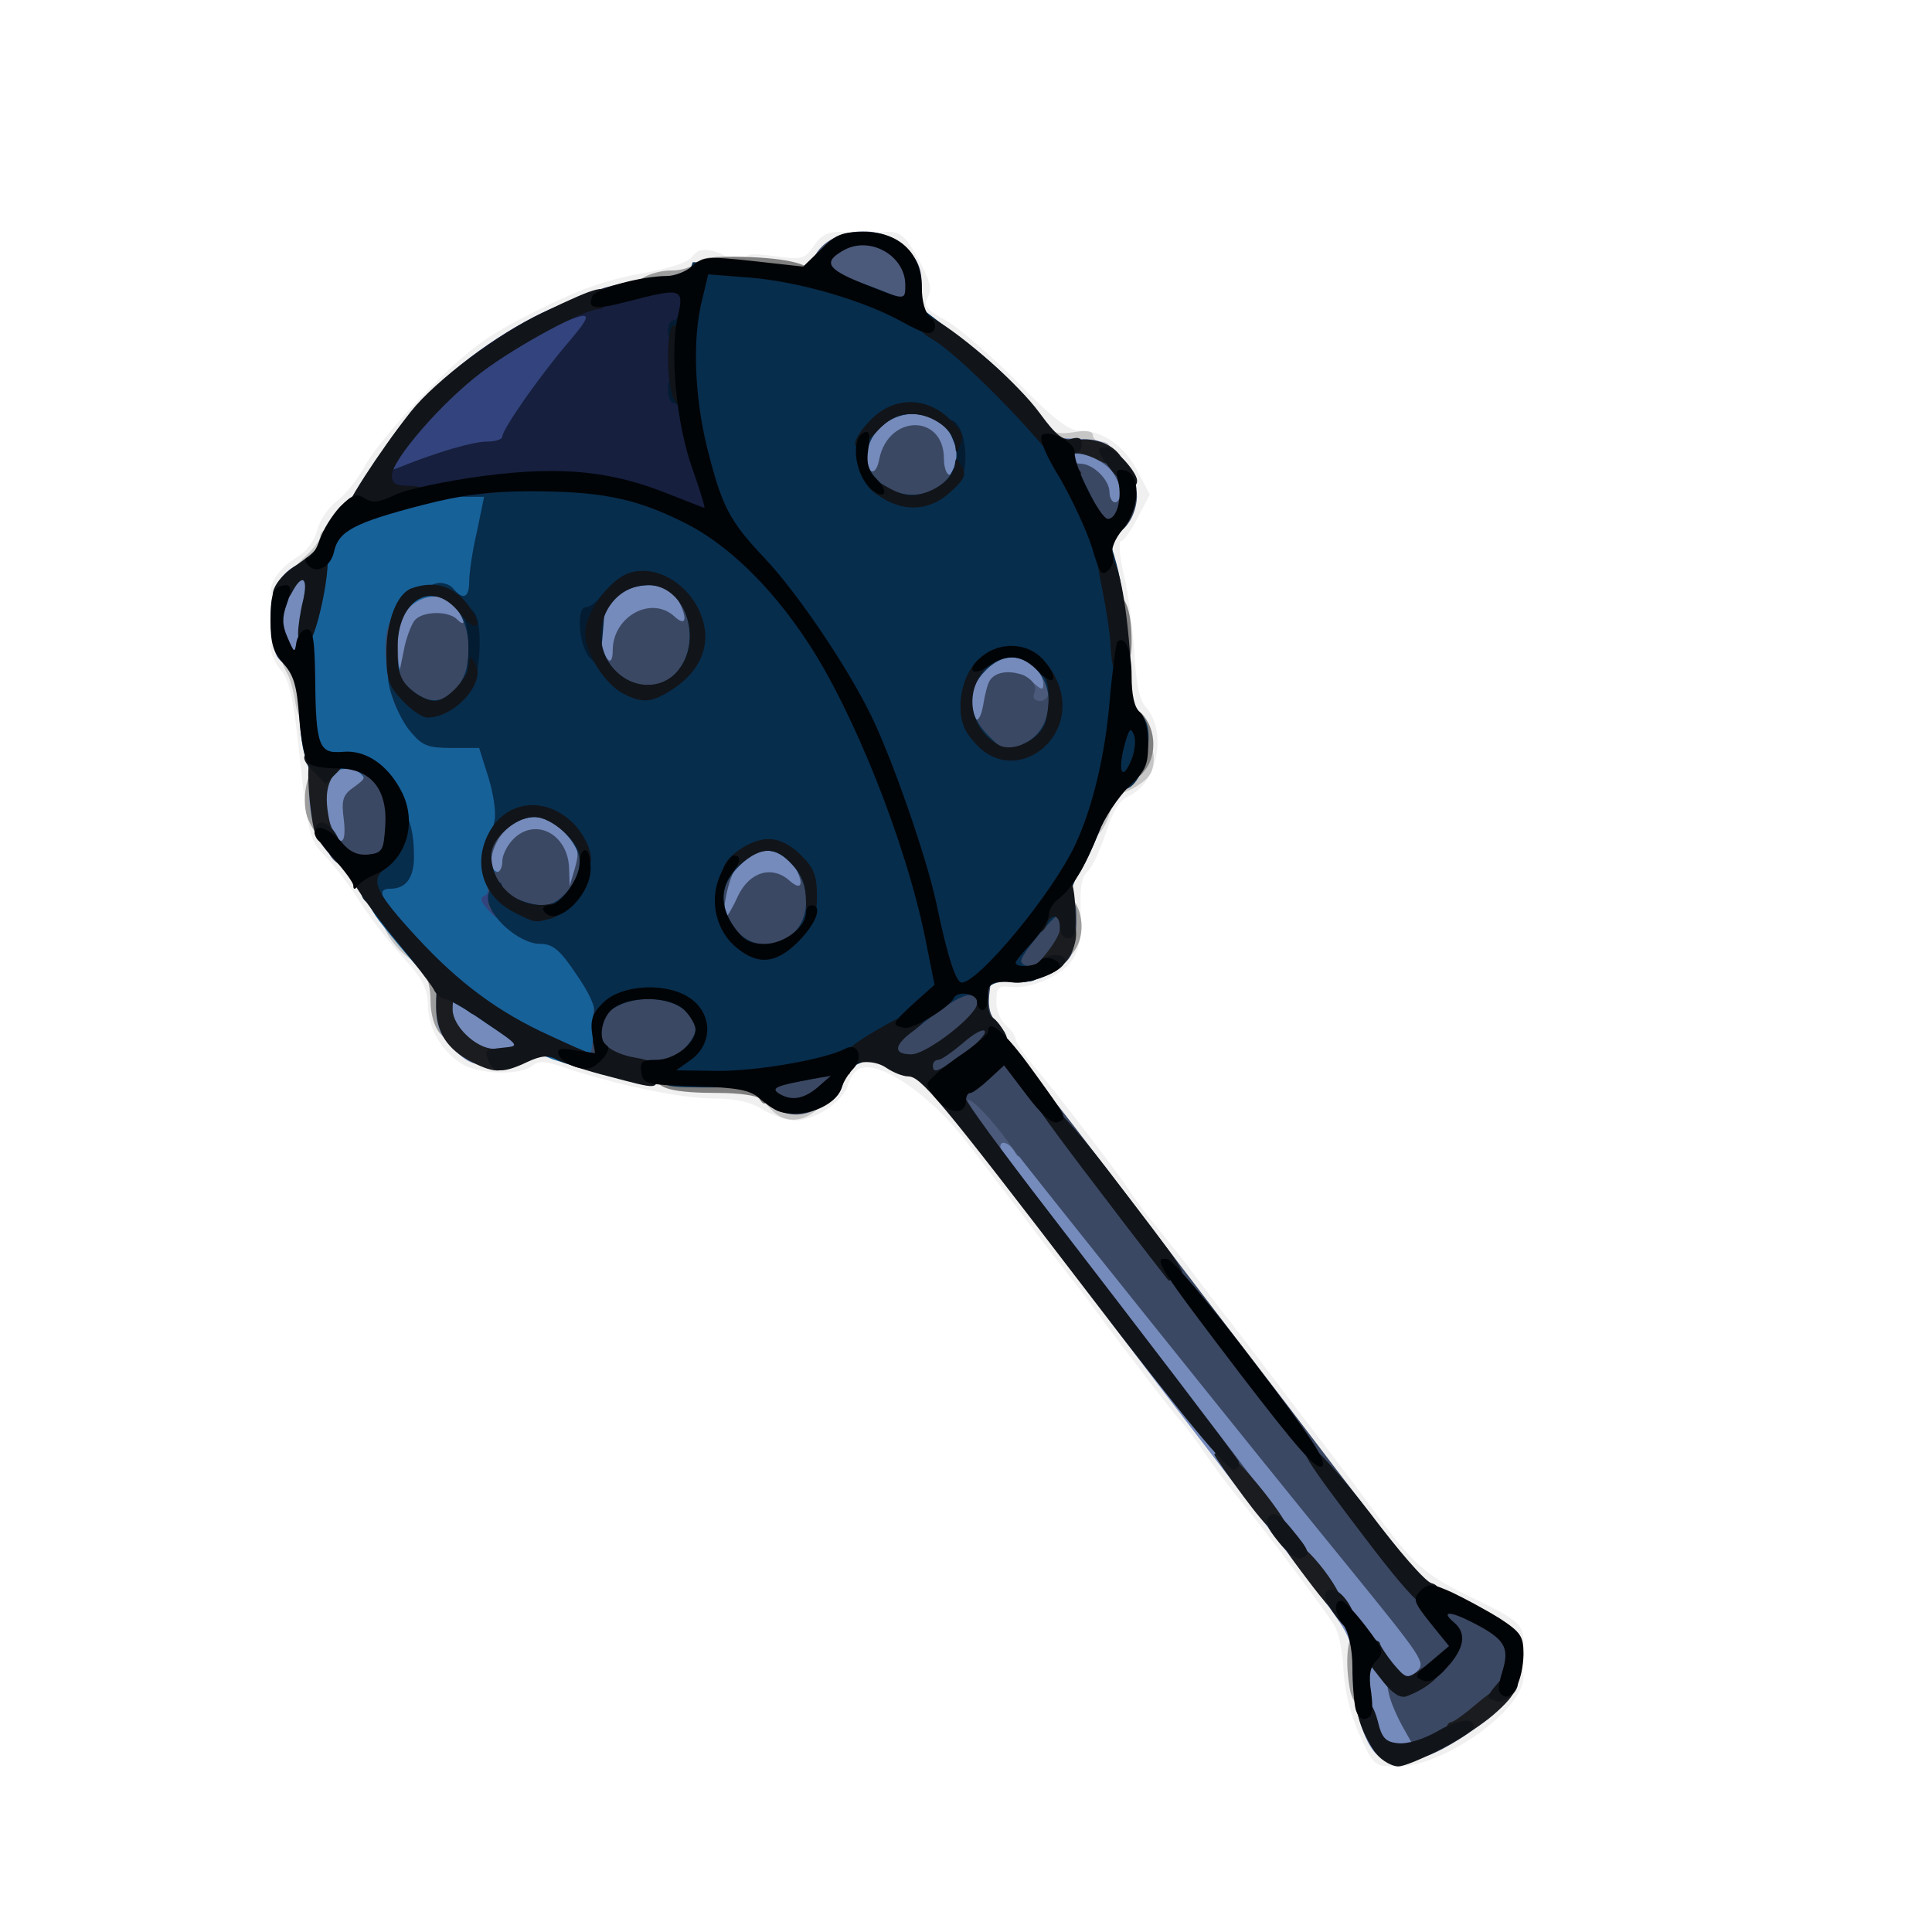 <?xml version="1.0" encoding="utf-8"?>
<!DOCTYPE svg PUBLIC "-//W3C//DTD SVG 1.0//EN" "http://www.w3.org/TR/2001/REC-SVG-20010904/DTD/svg10.dtd">
<svg version="1.0" xmlns="http://www.w3.org/2000/svg" width="50px" height="50px" viewBox="0 0 350 350" preserveAspectRatio="xMidYMid meet">
 <g fill="#f0f0f0">
  <path d="M246.3 314.3 c-1.6 -3.5 -2.7 -8 -2.9 -11.5 -0.1 -3.1 -0.8 -6.7 -1.5 -8 -1.1 -2.2 -12.8 -17.7 -18.4 -24.5 -1.5 -1.8 -3.8 -5 -5.2 -7 -1.4 -2.1 -3.2 -4.5 -3.9 -5.3 -1.7 -1.8 -8.5 -10.7 -13.6 -17.5 -2 -2.7 -5 -6.8 -6.8 -9 -1.7 -2.2 -6.1 -7.8 -9.6 -12.5 -3.6 -4.7 -7.7 -10.1 -9.2 -12 -6.4 -8.4 -15.4 -14.7 -19.2 -13.5 -1 0.3 -2.1 1.7 -2.4 3.1 -0.8 2.9 -6 6.4 -9.6 6.4 -1.4 0 -4 -0.9 -5.8 -2 -2.3 -1.4 -5 -2 -9.1 -2 -5.6 0 -17.7 -2.5 -26.8 -5.6 -3.5 -1.2 -4.7 -1.3 -5.9 -0.3 -2.2 1.8 -9.8 1.5 -12.8 -0.4 -3.8 -2.5 -6 -6.4 -6.1 -10.8 -0.1 -3 -1 -4.7 -4.6 -8.6 -2.4 -2.6 -6 -7.2 -7.8 -10.1 -1.9 -3 -4.7 -6.6 -6.2 -8.1 -2.9 -3 -3.1 -3.7 -4.9 -20.6 -0.9 -8.2 -1.7 -11.5 -3.1 -13.1 -1 -1.1 -1.9 -3 -1.9 -4.3 0 -3.1 3.7 -2.5 5.5 0.9 1.6 3.1 4.5 18.3 4.5 24.1 0 4 2.7 10 5.3 11.6 1.1 0.7 8.7 11.6 9.6 13.7 0.2 0.5 1.9 2.2 3.7 3.9 2.9 2.4 3.4 3.6 3.4 7.2 0 3.5 0.6 4.8 3.5 7.8 3.5 3.6 7.7 4.9 9 2.7 0.9 -1.5 7.8 -1.2 12 0.6 6.1 2.5 20.5 5.4 27.4 5.4 4.5 0 7 0.5 8.2 1.6 2.6 2.4 6.5 1 8.5 -2.9 0.9 -1.7 2.2 -3.5 2.8 -3.9 1.9 -1.3 9.1 -0.9 11.2 0.7 1 0.8 2.7 1.5 3.7 1.5 2.6 0 5.2 3.2 34.9 42 15 19.5 31.4 40.9 36.5 47.5 8.9 11.4 9.3 12.2 9.1 16.5 -0.3 5.6 2 14.5 4.3 16.6 1.5 1.4 2.1 1.4 5.6 -0.4 6.1 -3.2 12.3 -8.1 13.5 -10.7 1.6 -3.5 4.8 -3.3 4.8 0.3 0 5.9 -14.4 16.2 -22.7 16.2 -4.4 0 -4.4 0 -7 -5.7z"/>
  <path d="M270.5 297.4 c-1.1 -0.9 -5.2 -3.2 -9.2 -5.1 l-7.2 -3.5 -20.4 -26.6 c-11.2 -14.7 -24.3 -31.9 -29.2 -38.2 -28.2 -36.9 -28.5 -37.3 -28.5 -43.3 0 -6.1 0.6 -6.7 7.1 -6.7 2.9 0 4.7 -0.7 6.4 -2.4 2.1 -2.2 2.4 -3 1.8 -7.6 -0.5 -4.3 -0.2 -5.9 2.3 -10.8 1.5 -3.1 3.2 -5.8 3.6 -6 0.4 -0.2 0.8 -1.4 0.8 -2.7 0 -2.4 3.7 -5.5 6.5 -5.5 2.1 0 1.9 -3.3 -0.5 -6.3 -1.6 -2 -2 -4 -2 -9.9 0 -4.3 -0.8 -10.4 -2 -14.6 -2.6 -9.3 -2.5 -11.8 0.5 -15.4 1.8 -2.1 2.2 -3.4 1.6 -4.6 -1.8 -3.4 -5.1 -5.4 -9.5 -5.9 -3.9 -0.5 -4.8 -1.1 -7.6 -5 -3.3 -4.5 -12.5 -12.7 -17.9 -15.9 -2.7 -1.6 -3.1 -2.4 -3.1 -6.2 0 -3.5 -0.6 -4.9 -3 -7.4 -3.8 -3.8 -3.9 -5.8 -0.2 -5.8 2.4 0 3.3 0.8 5.6 5 2.1 3.8 2.5 5.4 1.7 6.8 -0.9 1.6 -0.4 2.2 3.2 4.2 2.3 1.3 8.1 6.3 12.9 11.1 6.5 6.7 9.4 8.9 11.3 8.9 4.2 0 8 2.6 10.5 7.2 l2.3 4.4 -2.2 4.2 c-1.2 2.3 -2.5 4.2 -3 4.2 -0.5 0 -0.3 2.8 0.5 6.1 0.8 3.4 1.6 9.7 1.9 14.1 0.3 5.4 0.9 8.6 2 9.8 4 4.4 2.3 13.8 -3 16.2 -1.7 0.7 -2.9 2.7 -4.1 6.5 -1 3 -2.4 6.2 -3.3 7.1 -1.2 1.1 -1.5 3.1 -1.3 7.5 0.1 4.2 -0.3 6.7 -1.4 8.4 -1.9 3 -7.6 5.5 -11.3 5.1 -2.2 -0.3 -2.6 0.1 -2.6 2.5 -0.1 1.5 0.7 3.5 1.7 4.4 1 0.9 1.8 2 1.8 2.6 0 0.5 1.4 2.6 3.1 4.6 4.5 5.3 15.9 20.2 17.7 23.1 0.9 1.4 3 4.2 4.7 6.2 1.6 2 4.5 5.6 6.3 8 1.8 2.4 5.1 6.8 7.5 9.8 2.3 3 6.9 9 10.2 13.4 3.3 4.3 7.1 9.3 8.5 11.1 1.4 1.8 4.1 5.4 6 8 7.9 10.8 9.9 12.7 18.2 16.7 8.6 4.1 9.8 5.1 9.8 8.1 0 2.1 -2.8 2.2 -5.5 0.1z"/>
  <path d="M49 107.6 c0 -2.5 1.6 -4.7 5.6 -7.2 1.2 -0.9 2.6 -2.9 2.9 -4.5 0.4 -1.6 1.9 -3.9 3.5 -5.1 1.5 -1.1 4 -4.2 5.4 -6.9 1.5 -2.6 6.7 -8.8 11.5 -13.6 7.5 -7.5 10.5 -9.6 19.3 -14 7.6 -3.8 12.6 -5.6 18.7 -6.7 5.2 -0.9 8.7 -2 9.5 -3.1 0.8 -1.2 1.9 -1.5 3.9 -1 1.5 0.4 2.7 1.2 2.7 1.7 0 1.7 -4.4 4.7 -6.8 4.8 -2.7 0 -10 2.1 -19.2 5.6 -13 4.8 -26.5 15.7 -34.4 27.9 -2.2 3.3 -5.4 7.7 -7.3 9.8 -1.8 2 -3.3 4.2 -3.3 4.8 0 1.5 -9 9.9 -10.6 9.9 -0.8 0 -1.4 -1 -1.4 -2.4z"/>
  <path d="M138.3 50.3 c-2.5 -0.3 -3.3 -0.9 -3.3 -2.5 0 -1.9 0.4 -2 5.4 -1.4 4.9 0.7 5.4 0.5 7 -1.8 1.1 -1.8 2.5 -2.6 4.6 -2.6 3.9 0 3.9 2 -0.1 5.9 -3.1 3.2 -4.8 3.5 -13.6 2.4z"/>
 </g>
 <g fill="#c6c6c6">
  <path d="M139.8 201.1 c-2.9 -2.8 -2.1 -3.4 3.3 -2.8 6.2 0.8 6.9 1.3 4.3 3.2 -2.5 1.9 -5.5 1.8 -7.6 -0.4z"/>
  <path d="M73 172.7 c-0.8 -0.7 -2.1 -2.2 -2.8 -3.5 -1.1 -2.1 -1 -2.2 1.8 -2.2 2.8 0 3 0.3 3 3.5 0 3.9 0 3.9 -2 2.2z"/>
  <path d="M197 148.7 c0 -4.3 0.2 -4.7 2.4 -4.7 2 0 2.2 0.4 1.8 2.7 -0.3 1.5 -1.3 3.6 -2.4 4.7 -1.8 1.9 -1.8 1.9 -1.8 -2.7z"/>
  <path d="M203 141.4 c0 -3.6 1.7 -6.4 4 -6.4 1.4 0 2 0.7 2 2.3 0 2.7 -0.8 3.8 -3.7 5.5 -2.1 1.1 -2.3 1 -2.3 -1.4z"/>
  <path d="M53.5 127.3 c-0.3 -2.1 -1 -4.6 -1.6 -5.5 -1.3 -2.6 -1.2 -2.8 2.1 -2.8 l3 0 0 6 c0 4.6 -0.3 6 -1.5 6 -0.9 0 -1.6 -1.4 -2 -3.7z"/>
  <path d="M53 103.5 c0 -0.3 1.1 -1.6 2.5 -2.9 1.4 -1.3 2.5 -2.8 2.5 -3.5 0 -0.6 0.5 -1.1 1 -1.1 0.6 0 1 1.8 1 4 0 3.9 -0.1 4 -3.5 4 -1.9 0 -3.5 -0.2 -3.5 -0.5z"/>
  <path d="M189 79.3 c0.1 -3 0.3 -3.4 1 -2.1 0.8 1.3 1.9 1.5 4.5 1.1 2.3 -0.4 3.5 -0.2 3.5 0.6 0 0.6 0.7 1.1 1.5 1.1 0.8 0 1.5 0.4 1.5 0.9 0 1 -4.8 2.1 -9.1 2.1 -2.7 0 -2.9 -0.3 -2.9 -3.7z"/>
 </g>
 <g fill="#9d9d9d">
  <path d="M244.5 305.8 c-1 -5.8 -0.2 -10.8 1.8 -10.8 1.5 0 1.7 1 1.7 7 0 5.5 -0.3 7 -1.5 7 -0.8 0 -1.7 -1.3 -2 -3.2z"/>
  <path d="M79.7 187.2 c-1 -1.1 -1.7 -3.5 -1.7 -5.8 0 -2.2 -0.5 -4.5 -1.2 -5.2 -0.9 -0.9 -0.5 -1.2 2 -1.2 l3.2 0 0 7 c0 3.9 -0.2 7 -0.3 7 -0.2 0 -1.1 -0.8 -2 -1.8z"/>
  <path d="M192 168 c0 -6.1 1.1 -7.6 3 -4.1 1.4 2.7 1.2 6.2 -0.4 8.4 -2.1 2.8 -2.6 2 -2.6 -4.3z"/>
  <path d="M55.9 148.6 c-1.5 -3.1 -0.3 -9.6 1.6 -9.6 1.2 0 1.5 1.4 1.5 6 0 6.3 -1.3 7.7 -3.1 3.6z"/>
  <path d="M115 52 c0 -1.4 3.5 -3 6.7 -3 1.6 0 3.4 -0.5 4.1 -1.2 0.9 -0.9 1.2 -0.5 1.2 2 l0 3.2 -6 0 c-3.3 0 -6 -0.4 -6 -1z"/>
 </g>
 <g fill="#758bbc">
  <path d="M248.9 317.3 c-2.2 -2.6 -3.9 -9.2 -3.9 -15.4 0 -5.3 -0.3 -5.7 -9.3 -17.4 -40.6 -52.5 -57.7 -75.6 -57.7 -78 0 -2.2 0.4 -2.5 3.8 -2.5 3.6 0 4.1 0.5 16.2 15.7 6.9 8.6 23.2 28.8 36.2 45 13.1 16.1 24.5 30.4 25.3 31.7 2.1 3.2 1.6 8.6 -1 10 -1.1 0.6 -2.2 1.2 -2.4 1.3 -0.2 0.1 0.4 1.4 1.3 2.8 1 1.5 1.6 3.8 1.4 5.3 -0.3 2.4 -0.8 2.7 -4.4 3 -2.9 0.2 -4.4 -0.2 -5.5 -1.5z"/>
  <path d="M82.1 190 c-2.5 -2.6 -3.1 -4 -3.1 -7.6 0 -4.2 0.1 -4.4 2.9 -4.4 1.8 0 5.3 1.6 9.1 4.2 5.4 3.8 6.1 4.6 5.8 7.3 -0.3 2.9 -0.5 3 -5.9 3.3 -5.2 0.3 -5.9 0 -8.8 -2.8z"/>
  <path d="M128 162.9 c0 -5.4 0.3 -6.4 2.9 -9 2.5 -2.4 3.7 -2.9 8 -2.9 6.7 0 9.1 2.2 9.1 8.5 0 4.5 0 4.5 -3.4 4.5 -1.9 0 -3.8 -0.4 -4.1 -1 -1.1 -1.9 -2.5 -1 -3.9 2.5 -1.3 3.1 -1.9 3.5 -5 3.5 l-3.6 0 0 -6.1z"/>
  <path d="M100 160.2 c0 -1.6 -0.7 -3.7 -1.5 -4.8 -1.5 -1.9 -1.5 -1.9 -3 0 -0.8 1.1 -1.5 2.8 -1.5 3.8 0 1.4 -0.8 1.8 -4 1.8 l-4 0 0 -5.5 c0 -4.6 0.4 -6 2.5 -8 2 -2.1 3.4 -2.5 8.1 -2.5 4.9 0 6.2 0.4 8.6 2.7 2.9 2.8 3.4 5.8 2.2 12.2 -0.6 2.7 -1 3.1 -4 3.1 -3.1 0 -3.4 -0.3 -3.4 -2.8z"/>
  <path d="M58.1 152.6 c-2.4 -3.8 -2.9 -12.2 -0.8 -15 1 -1.3 2.4 -1.7 6.2 -1.4 l5 0.3 0.3 3.8 c0.2 2.8 -0.2 4.2 -1.4 5.2 -1.4 1 -1.7 2.4 -1.5 5.9 0.2 4.5 0.2 4.6 -2.7 4.6 -2.4 0 -3.5 -0.8 -5.1 -3.4z"/>
  <path d="M173.7 133.3 c-0.4 -0.3 -0.7 -3.3 -0.7 -6.5 0 -4.9 0.4 -6.3 2.5 -8.3 2 -2 3.4 -2.5 7.8 -2.5 6.6 0 8.7 1.8 8.7 7.8 0 4.1 -0.1 4.2 -3.3 4.2 -1.8 0 -3.9 -0.6 -4.5 -1.2 -1.6 -1.6 -3.2 0.5 -3.2 4.5 0 2.4 -0.4 2.7 -3.3 2.7 -1.9 0 -3.7 -0.3 -4 -0.7z"/>
  <path d="M69 117.2 c0 -10.1 1.6 -12.2 9.4 -12.2 6.4 0 8.6 1.9 8.6 7.5 l0 3.8 -4.6 -0.6 c-4.1 -0.4 -4.6 -0.2 -5.5 2 -0.5 1.3 -0.9 3.5 -0.9 4.9 0 2.1 -0.5 2.4 -3.5 2.4 l-3.5 0 0 -7.8z"/>
  <path d="M106.7 122.3 c-0.4 -0.3 -0.7 -3.7 -0.7 -7.5 0 -6 0.3 -7.2 2.5 -9.3 2.1 -2.1 3.3 -2.5 8.9 -2.5 5.6 0 6.7 0.3 8 2.2 0.9 1.2 1.6 4.2 1.6 6.5 0 4.2 -0.1 4.3 -3.3 4.3 -1.8 0 -3.9 -0.6 -4.6 -1.2 -1 -1.1 -1.6 -0.8 -3.2 1.1 -1 1.3 -1.9 3.4 -1.9 4.7 0 2.1 -0.5 2.4 -3.3 2.4 -1.9 0 -3.7 -0.3 -4 -0.7z"/>
  <path d="M50.2 119 c-0.6 -1.1 -1.2 -4.2 -1.2 -6.9 0 -6.1 2.8 -10.1 7.1 -10.1 3.4 0 3.4 0.2 1.7 11.2 -1.2 7.4 -1.4 7.8 -3.8 7.8 -1.4 0 -3.1 -0.9 -3.8 -2z"/>
  <path d="M198 92.2 c0 -2.3 -3 -5.2 -5.3 -5.2 -1.3 0 -1.7 -0.9 -1.7 -3.9 l0 -3.8 4.7 0.2 c3.8 0.1 5.1 0.7 7.5 3.4 2.3 2.6 2.8 4 2.6 6.9 -0.3 3.5 -0.5 3.7 -4 4 -3.2 0.3 -3.8 0 -3.8 -1.6z"/>
  <path d="M154.7 88.3 c-0.4 -0.3 -0.7 -3.1 -0.7 -6 0 -4.4 0.5 -5.8 2.5 -7.8 2 -2.1 3.4 -2.5 8.8 -2.5 4.9 0 6.8 0.4 8.5 2 2.5 2.3 3.7 7.6 2.7 11.9 -0.6 2.8 -1 3.1 -4.6 3.1 -3.5 0 -3.9 -0.3 -3.9 -2.4 0 -3.4 -1 -5.6 -2.4 -5.6 -1.4 0 -3.6 4.1 -3.6 6.5 0 1.5 -6 2.2 -7.3 0.8z"/>
 </g>
 <g fill="#7f7f7f">
  <path d="M137.5 199 c-0.3 -0.5 -3.6 -1 -7.3 -1 -8 0 -11.2 -0.8 -11.2 -2.6 0 -1.1 2.2 -1.4 10 -1.4 l10 0 0 3 c0 3.1 -0.4 3.7 -1.5 2z"/>
  <path d="M205 135 c0 -6.1 1.1 -7.6 3 -4.1 1.4 2.7 1.2 6.2 -0.4 8.4 -2.1 2.8 -2.6 2 -2.6 -4.3z"/>
  <path d="M201 114 c0 -4.4 0.4 -6 1.4 -6 1.6 0 2.6 3 2.6 8.3 0 3 -0.4 3.7 -2 3.7 -1.8 0 -2 -0.7 -2 -6z"/>
  <path d="M130.2 50.3 c-3.4 -0.3 -4.3 -0.8 -4 -2.1 0.3 -1.4 1.5 -1.7 6.8 -1.7 8.7 0.1 14 1.2 14 3 0 1.5 -5.7 1.8 -16.8 0.8z"/>
 </g>
 <g fill="#4b5a7b">
  <path d="M175.3 205.5 c-1.8 -2.4 -3.3 -5.6 -3.3 -7 0 -2.2 0.4 -2.5 3.5 -2.5 5 0 9.4 4.9 9.4 10.5 0 3.2 -0.2 3.6 -1 2.3 -1.2 -2.2 -3.3 -2.4 -2.5 -0.3 1.2 3.3 -3.1 1.2 -6.1 -3z"/>
  <path d="M184 126 c0 -4.4 0.5 -4.8 3.2 -2.3 1.5 1.3 1.8 1.4 1.8 0.2 0 -0.8 -0.5 -2 -1.2 -2.7 -0.9 -0.9 -0.5 -1.2 2 -1.2 3.2 0 3.2 0 3.2 5 l0 5 -4.5 0 -4.5 0 0 -4z"/>
  <path d="M153.3 54.3 c-5.7 -2.2 -6.3 -2.8 -6.3 -5.3 0 -6.9 11.5 -9.7 17.1 -4.1 2.4 2.4 2.9 3.8 2.9 7.5 l0 4.6 -3.7 -0.1 c-2.1 0 -6.6 -1.2 -10 -2.6z"/>
 </g>
 <g fill="#176199">
  <path d="M100.1 191.9 c-2.9 -1.1 -8.1 -3.9 -11.5 -6.2 -3.3 -2.3 -6.4 -4.2 -6.8 -4.2 -0.7 0 -9.1 -9.4 -13.2 -14.8 -3.1 -4.1 -3.5 -8.7 -0.7 -8.7 4.9 0 4.7 -7.6 -0.5 -15.1 -2.6 -3.8 -2.9 -4 -7 -3.3 l-4.2 0.6 -1.1 -3.8 c-1.5 -5.3 -1.3 -22.6 0.3 -30 0.7 -3.3 2.1 -7.8 3.2 -10 1.7 -3.5 2.7 -4.2 8.9 -6.3 4 -1.3 10.6 -2.5 15.4 -2.9 l8.3 -0.5 -0.5 3.9 c-0.2 2.1 -1 7.6 -1.8 12.2 -1.2 7.3 -1.5 8.2 -3.5 8.2 -1.2 0 -2.7 -0.7 -3.4 -1.5 -1.8 -2.2 -5.6 -1.8 -8 0.7 -1.4 1.6 -2 3.5 -2 7 0 2.7 0.4 4.7 0.9 4.4 0.5 -0.3 1.1 0.7 1.4 2.2 0.3 1.5 1.5 4 2.7 5.5 1.8 2.3 2.9 2.7 7.4 2.7 l5.2 0 1.7 5.3 c2.2 7 2.1 10.3 -0.3 13.4 -2.4 3.1 -2.7 7.3 -0.5 7.3 0.9 0 1.5 0.9 1.5 2.4 0 3.1 5.3 7.6 8.9 7.6 2.2 0 3.5 1.1 6.4 5.3 3.5 5 3.7 5.8 3.7 13 l0 7.7 -2.7 -0.1 c-1.6 0 -5.2 -1 -8.2 -2z"/>
 </g>
 <g fill="#33437d">
  <path d="M88.4 164.8 c-1.3 -1.4 -1.5 -2.2 -0.7 -2.5 0.7 -0.2 0.9 -1.1 0.6 -1.9 -0.3 -0.9 0.2 -1.4 1.6 -1.4 1.7 0 2.1 0.6 2.1 3.4 0 4.4 -1.2 5.2 -3.6 2.4z"/>
  <path d="M68 85.4 c0 -3.5 7.9 -13.4 15.7 -19.5 8.1 -6.5 18.5 -11.9 22.9 -11.9 3.1 0 3.4 0.2 3.4 3.1 0 2.3 -1.2 4.6 -4.3 8.3 -5.1 5.9 -11.7 15.4 -11.7 16.7 0 0.5 -1.3 0.9 -2.9 0.9 -1.7 0 -6.1 1.1 -9.9 2.5 -3.8 1.4 -8.4 2.5 -10.1 2.5 -2.7 0 -3.1 -0.4 -3.1 -2.6z"/>
 </g>
 <g fill="#3b4863">
  <path d="M252 317.5 c-1.1 -1.3 -0.8 -1.5 1.3 -1.5 l2.6 0 -1.8 -3.2 c-1 -1.8 -2.2 -4.5 -2.5 -6 -0.6 -2.5 -0.3 -2.8 1.8 -2.8 1.3 0 2.8 -0.6 3.4 -1.3 1.4 -1.6 1.1 -2.1 -12.8 -19.2 -16.6 -20.3 -59.4 -73.8 -61 -76.1 -3.1 -4.4 -7.1 -8.6 -7.7 -8.1 -0.3 0.3 6.2 9.3 14.4 19.9 8.2 10.6 18.7 24.3 23.3 30.3 4.6 6.1 11.3 14.8 14.8 19.5 12.9 16.8 2 3.9 -21.9 -26 -13.4 -16.8 -25.6 -32.1 -27 -34 -1.5 -1.9 -3.6 -4.5 -4.8 -5.7 -1.2 -1.2 -2.1 -3.1 -2.1 -4.3 0 -1.4 -0.7 -2 -2.4 -2 -1.3 0 -2.6 -0.7 -3 -1.5 -0.3 -0.8 -1.4 -1.5 -2.5 -1.5 -3.8 0 -5.1 -1.1 -5.1 -4.4 0 -2.7 0.8 -3.8 5.3 -7.1 2.8 -2.2 5.4 -4.3 5.5 -4.7 0.2 -0.5 2.5 -0.8 5.1 -0.8 l4.7 0 -0.4 3.3 c-0.2 2.2 0.2 3.8 1.2 4.6 0.9 0.8 1.6 2.2 1.6 3.2 0 1.1 0.4 1.9 0.9 1.9 0.6 0 7.2 8.1 14.8 18.1 7.6 9.9 23.6 31 35.7 46.7 24.7 32.5 26.2 34.2 29.1 34.2 1.1 0 4.5 1.5 7.5 3.3 4.9 2.8 5.5 3.6 5.8 6.9 0.4 4.9 -1.9 9.2 -7.1 12.9 -8.9 6.5 -14.3 8.3 -16.7 5.4z"/>
  <path d="M140 200.7 c-3.1 -1.6 -4 -6.1 -1.3 -7.1 1 -0.4 4.6 -1 8 -1.3 5.9 -0.6 6.3 -0.5 6.3 1.5 0 3.4 -1.1 5.2 -4.1 6.7 -3.4 1.8 -5.6 1.9 -8.9 0.2z"/>
  <path d="M109.4 194 c-2.3 -0.9 -4.1 -3 -2.7 -3 0.5 0 0.8 -2.5 0.8 -5.6 -0.1 -6.8 0.7 -7.4 10.4 -7.4 8.9 0 11.1 1.7 11.1 8.5 0 6.7 -2.3 8.5 -10.7 8.4 -3.8 0 -7.8 -0.4 -8.9 -0.9z"/>
  <path d="M182 174.2 c0 -2.7 0.9 -5 2.8 -7.5 2.2 -3 3.3 -3.6 6.5 -3.7 3.7 0 3.7 0 3.7 4.1 0 2.2 -0.5 4.9 -1 6 -1.3 2.4 -6.1 4.9 -9.5 4.9 -2.2 0 -2.5 -0.4 -2.5 -3.8z"/>
  <path d="M130 170.8 c-2.3 -3.8 -2.8 -11.8 -0.7 -11.8 0.7 0 1.8 -0.9 2.5 -2 0.7 -1.1 1.7 -2 2.4 -2 0.6 0 0.3 0.9 -0.7 2 -1.5 1.7 -3 9 -1.9 9 0.2 0 1.2 -1.7 2.1 -3.7 2.1 -4.4 6.2 -5.6 9.4 -2.7 2.2 1.9 2.6 0.5 0.8 -2.8 -1 -1.8 -0.9 -2 0.6 -1.5 0.9 0.4 2.3 0.7 3.1 0.7 1.1 0 1.4 1.6 1.4 6.8 0 9.4 -1.7 11.2 -10.6 11.2 -6.2 0 -6.5 -0.1 -8.4 -3.2z"/>
  <path d="M90.2 165.8 c-1.3 -0.7 -2.1 -1.7 -1.8 -2.5 0.3 -0.7 0.1 -2.4 -0.5 -3.6 -1.4 -3.1 0.5 -10.3 3.1 -11.7 1 -0.5 3.9 -1 6.4 -1 4.5 0 5.3 0.5 9.4 5.4 1.9 2.4 1.5 9 -0.9 12 -1.8 2.3 -2.7 2.6 -7.7 2.5 -3.1 0 -6.7 -0.5 -8 -1.1z m12.2 -14.9 c-3.5 -3.7 -7.6 -3.8 -10.9 -0.4 -2.5 2.4 -3.5 7.5 -1.5 7.5 0.6 0 1 -0.9 1 -2 0 -1.1 0.9 -2.9 2 -4 4 -4 9.9 -0.9 10.1 5.3 l0.1 3.2 1 -3.4 c0.8 -3 0.6 -3.7 -1.8 -6.2z"/>
  <path d="M61.3 156.5 c-1.7 -1.2 -2.3 -2.6 -2.2 -5.3 0 -3.1 0.2 -3.4 0.9 -1.6 1.6 4 2.8 3.5 2.3 -1 -0.5 -3.7 -0.2 -4.6 1.8 -6 2.2 -1.6 2.3 -1.8 0.7 -3 -2.4 -1.8 -2.2 -2.6 0.6 -2.6 1.5 0 3.4 1.2 5.1 3.1 2.3 2.9 2.6 3.8 2.3 10.3 l-0.3 7.1 -4.5 0.3 c-2.9 0.2 -5.3 -0.3 -6.7 -1.3z"/>
  <path d="M176.4 136.7 c-2.5 -2.2 -2.6 -2.6 -1.9 -8.4 0.9 -7.7 2 -9.3 7.3 -10 4.5 -0.6 9.2 1.5 9.2 4.2 0 0.8 0.5 1.5 1 1.5 1.1 0 1.3 6.2 0.4 9.8 -1.4 5.1 -11.3 6.9 -16 2.9z m2.9 -13.4 c1.9 -3.1 9.3 -1 8.1 2.2 -0.4 0.9 0 1.5 1 1.5 0.9 0 1.6 -0.8 1.6 -1.7 0 -2.5 -4 -6.3 -6.7 -6.3 -3.3 0 -7.3 4.3 -7.3 7.8 0 4.2 1.4 4.9 2.1 1 0.3 -1.9 0.8 -3.9 1.2 -4.5z"/>
  <path d="M72.2 128.8 c-1.8 -2.3 -3.1 -11.8 -1.9 -15.2 1.3 -3.9 2.6 -5.6 4.4 -5.6 1 0 0.8 0.6 -0.7 2.2 -1.5 1.6 -2 3.4 -1.9 7.2 l0.1 5.1 0.9 -4.4 c0.4 -2.4 1.4 -4.9 2 -5.7 1.4 -1.7 6.1 -1.8 7.7 -0.2 1.8 1.8 1.4 -0.3 -0.5 -2.4 -1.5 -1.7 -1.5 -1.8 0.3 -1.8 4.2 0.1 5.4 2.3 5.4 9.7 0 9.7 -2 12.3 -9.5 12.3 -3 0 -5.7 -0.5 -6.3 -1.2z"/>
  <path d="M109 125.2 c-2.1 -1.7 -2.2 -2.3 -1.4 -7.8 0.7 -5.1 0.9 -5.4 1.2 -2.4 0.4 4.3 2.2 6.5 2.2 2.8 0 -6.1 7 -10 11.2 -6.1 2.1 1.9 2.4 0.4 0.7 -2.9 -1 -1.8 -0.9 -2 0.6 -1.5 0.9 0.4 2.3 0.7 3.1 0.7 1.1 0 1.4 1.6 1.4 6.9 0 5.4 -0.4 7.4 -2.1 9.5 -1.8 2.3 -2.7 2.6 -8.4 2.6 -4.6 0 -6.9 -0.5 -8.5 -1.8z"/>
  <path d="M194.2 91.7 c-1.2 -2.8 -2.2 -6.4 -2.2 -7.9 0 -2.6 0.3 -2.8 4.3 -2.8 4.6 0 7.7 2.1 7.7 5.3 0 0.9 0.5 1.7 1 1.7 1.5 0 1.2 4.3 -0.6 6.8 -1 1.5 -2.5 2.2 -4.7 2.2 -2.9 0 -3.4 -0.5 -5.5 -5.3z m8.8 -2.6 c0 -1 -0.8 -2.8 -1.7 -3.9 -2 -2.4 -7.3 -4 -7.3 -2.3 0 0.6 0.8 1.1 1.7 1.1 2.3 0 5.3 2.9 5.3 5.2 0 1 0.5 1.8 1 1.8 0.6 0 1 -0.9 1 -1.9z"/>
  <path d="M157.8 91.5 c-3.1 -1.7 -3.5 -4.4 -1.8 -10.7 1.6 -5.5 3.3 -6.8 9.5 -6.8 6.1 0 8.5 1.7 8.4 5.8 l0 2.7 -1 -2.4 c-1.3 -3.4 -3.8 -5 -7.7 -5.1 -4 0 -8.2 3.8 -8.2 7.4 0 3.6 1.7 4.1 2.3 0.7 1.7 -8.1 11.7 -8.1 11.7 0 0 1.6 0.5 2.9 1 2.9 0.6 0 1 -0.7 1 -1.5 0 -0.8 0.5 -1.5 1 -1.5 1.6 0 1.1 6.6 -0.6 8.1 -2.4 2 -12.4 2.2 -15.6 0.4z"/>
 </g>
 <g fill="#072d4c">
  <path d="M120 194.5 c0 -1.4 0.5 -2.5 1 -2.5 1.5 0 5 -3.8 5 -5.5 0 -3 -3.8 -5.5 -8.4 -5.5 -2.8 0 -5.2 0.7 -6.9 2 -3 2.4 -3.8 2.5 -3.1 0.5 0.4 -0.9 -1 -3.9 -3.2 -7 -3 -4.5 -4.3 -5.5 -6.5 -5.5 -3.9 0 -9.7 -5.2 -9.5 -8.5 0.1 -2.2 2.6 -3.8 2.6 -1.7 0 1.2 4.7 3.2 7.5 3.2 2.9 0 6.5 -4.3 6.5 -7.9 0 -3.4 -4.7 -8.1 -8.1 -8.1 -1.4 0 -3.4 0.7 -4.5 1.5 -2.7 2.1 -3.5 1.8 -2.8 -0.9 0.3 -1.3 -0.2 -4.8 -1.1 -7.7 l-1.7 -5.4 -5 0 c-4.2 0 -5.3 -0.4 -7.3 -2.8 -2.4 -2.6 -4.9 -9.6 -4 -10.6 0.3 -0.2 1.8 0.8 3.3 2.2 3.5 3.4 6.5 3.4 9.1 0.1 4.2 -5.3 1.4 -16.4 -4 -16.4 -2.5 0 -2.5 -1.6 0.1 -2.3 1 -0.3 2.4 0.1 3.1 0.9 1.8 2.2 2.9 1.7 2.9 -1.3 0 -1.6 0.6 -5.6 1.4 -9 l1.3 -6.3 -3.4 0 c-2.7 0 -3.3 -0.4 -3.3 -2.1 0 -2.1 0.2 -2.1 17.3 -1.7 14.5 0.4 18 0.8 22.6 2.6 3 1.2 5.6 2.1 5.7 1.9 0.1 -0.1 -0.6 -3.3 -1.6 -7.2 -2.2 -8.2 -2.6 -27 -0.7 -32.5 l1.2 -3.5 10.9 0.3 c9.3 0.3 12.2 0.8 20 3.6 5.1 1.8 10.1 4 11.1 4.9 1.1 0.8 4.9 3.8 8.5 6.5 12.5 9.4 22.9 25.3 26.6 40.7 0.9 3.9 1.7 11.1 1.8 16.2 0 7.9 0.3 9.3 1.8 9.7 3.8 0.9 1.3 13.6 -2.7 13.6 -0.7 0 -2.5 3 -4 6.7 -1.4 3.6 -3.3 7.6 -4.1 8.7 -0.8 1.1 -1.4 2.8 -1.4 3.8 0 0.9 -0.8 2.3 -1.8 3 -2.3 1.8 -7.2 7.7 -7.2 8.9 0 0.5 0.7 0.9 1.5 0.9 0.8 0 1.5 0.7 1.5 1.5 0 1.2 -1 1.5 -4.1 1.3 -2.9 -0.1 -4.4 0.3 -5 1.4 -0.5 1 -1.7 1.4 -2.8 1.1 -1.3 -0.3 -4.1 1.2 -8.8 5 -11 8.8 -20.1 11.7 -37.3 11.7 -10 0 -10 0 -10 -2.5z m24 -25.7 c2.9 -3.1 2.7 -8.8 -0.5 -12.2 -3.1 -3.4 -6 -3.3 -9.6 0.3 -3.5 3.5 -3.7 7.1 -0.8 11.2 2.6 3.7 7.8 4 10.9 0.7z m41.9 -34.3 c4.5 -2.3 5.5 -9.3 1.9 -13.2 -2.8 -3 -6.3 -2.9 -9.3 0.2 -3.5 3.4 -3.3 7.8 0.4 11.6 3.4 3.4 3.3 3.4 7 1.4z m-63 -13.1 c4.4 -5.6 1.1 -15.4 -5 -15.4 -6.6 0 -10.5 5.1 -8.8 11.3 1.9 6.8 9.8 9.2 13.8 4.1z m48.3 -34.2 c4.6 -4.7 1 -12.2 -5.9 -12.2 -6.1 0 -10.5 6.9 -7 11.2 3.2 4.1 9.4 4.6 12.9 1z"/>
  <desc>cursor-land.com</desc><path d="M65.6 162.4 c-0.3 -0.9 -0.6 -2.8 -0.6 -4.4 0 -2.2 0.5 -2.9 2.2 -3.2 1.7 -0.2 2.5 -1.3 3.1 -4 1.6 -6.8 4.7 -4 4.7 4.3 0 3.9 -1.4 5.9 -4.3 5.9 -1.3 0 -1.7 0.5 -1.3 1.5 0.3 1 -0.1 1.5 -1.3 1.5 -1 0 -2.2 -0.7 -2.5 -1.6z"/>
 </g>
 <g fill="#161f3e">
  <path d="M120.3 92.9 c-7.8 -3.6 -18.7 -5 -29.3 -3.8 -5.2 0.6 -12.5 1.3 -16.3 1.6 l-6.7 0.5 0 -4.5 c0 -3.7 0.4 -4.6 2.5 -5.5 3.6 -1.7 3.8 -1.5 1.8 1.5 -1.8 2.6 -1.7 2.7 0.2 1.9 6.7 -2.7 13.2 -4.6 15.7 -4.6 1.5 0 2.8 -0.4 2.8 -0.9 0 -1.3 6.6 -10.8 11.9 -17 4.6 -5.4 4.4 -5.9 -1.3 -3.5 -1.9 0.7 -1.9 0.7 0 -1.9 2.3 -3.3 9.3 -5.7 18.8 -6.4 l6.9 -0.6 -0.6 5.4 c-0.4 3 -1.1 5.5 -1.7 5.7 -1.3 0.5 -1.3 9.2 0 9.2 0.6 0 1 1 1 2.3 0 1.3 1.1 6.1 2.5 10.7 3.3 11.2 3.3 12 -0.7 11.9 -1.8 0 -5.2 -0.9 -7.5 -2z"/>
 </g>
 <g fill="#1a1c1f">
  <path d="M262 313.5 c0 -0.8 0.4 -1.5 0.8 -1.5 0.5 0 2.7 -1.6 4.9 -3.5 4.7 -4 8.1 -4.8 6.3 -1.5 -1.3 2.4 -8.7 8 -10.7 8 -0.7 0 -1.3 -0.7 -1.3 -1.5z"/>
  <path d="M237.8 287.4 c-6.1 -8 -6.2 -8.4 -4.1 -8.4 2.7 0 10.7 10.5 9.5 12.6 -0.7 1.3 -1.7 0.6 -5.4 -4.2z"/>
  <path d="M225.2 271 c-2.8 -3.8 -5.2 -7.2 -5.2 -7.5 0 -0.3 0.8 -0.5 1.8 -0.5 1.8 0.1 12.5 13.3 11.5 14.4 -1.5 1.5 -3.2 0.2 -8.1 -6.4z"/>
  <path d="M85.5 192.4 c-4.5 -2.3 -6.5 -5.4 -6.5 -10.1 0 -3.9 0.2 -4.3 2.5 -4.3 1.8 0 2.8 0.7 3.5 2.6 1.4 3.6 1.3 3.9 -1 1.9 -1.9 -1.8 -2 -1.7 -2 0.4 0 3 4.3 7.1 7.5 7.1 1.8 0 2.5 0.5 2.5 2 0 2.4 -2.3 2.6 -6.5 0.4z"/>
  <path d="M189.4 172.9 c1.4 -1.7 2.6 -3.7 2.6 -4.5 0 -0.8 0.7 -1.4 1.5 -1.4 2 0 1.9 3.9 -0.1 6.8 -0.9 1.3 -2.6 2.2 -4 2.2 l-2.6 0 2.6 -3.1z"/>
  <path d="M57.4 151.8 c-0.5 -0.7 -1.1 -4.3 -1.4 -8 -0.5 -7.1 0 -7.9 4.4 -6.2 1.4 0.5 1.4 0.8 -0.1 3 -1.4 2.2 -1.5 5 -0.1 10.3 0.4 1.8 -1.8 2.5 -2.8 0.9z"/>
  <path d="M193.4 84.6 c-0.3 -0.8 -0.4 -2.3 -0.2 -3.3 0.5 -2.4 6.2 -2.2 8.9 0.3 2.6 2.4 0.5 3.6 -3 1.8 -4.4 -2.3 -6.7 -1.4 -3.9 1.4 0.9 0.9 0.9 1.2 0 1.2 -0.7 0 -1.5 -0.6 -1.8 -1.4z"/>
 </g>
 <g fill="#041c32">
  <path d="M84.8 119.2 c0.2 -2.7 -0.1 -5.9 -0.7 -7.1 -1 -1.7 -0.9 -2.1 0.3 -2.1 0.9 0 1.8 1 2.1 2.3 0.9 3.5 0.2 11 -1.1 11.4 -0.8 0.3 -1 -1.2 -0.6 -4.5z"/>
  <path d="M106.7 119 c-1.9 -2.3 -2.3 -9 -0.6 -9 0.7 0 1.8 -0.8 2.5 -1.7 1.1 -1.5 1.2 -0.7 0.7 5.2 -0.3 3.9 -0.7 7.1 -0.7 7.2 -0.1 0.1 -1 -0.7 -1.9 -1.7z"/>
  <path d="M172.5 85.4 c1.2 -2.3 1.2 -3.2 0 -6.1 -0.8 -1.8 -1 -3.3 -0.6 -3.3 3.4 0 4.2 11.2 0.9 11.8 -1.6 0.3 -1.6 0.1 -0.3 -2.4z"/>
  <path d="M123 74.5 c0 -0.8 -0.4 -1.5 -1 -1.5 -0.5 0 -1 -1.1 -1 -2.5 0 -1.8 0.5 -2.5 2 -2.5 1.7 0 2 0.7 2 4 0 2.2 -0.4 4 -1 4 -0.5 0 -1 -0.7 -1 -1.5z"/>
  <path d="M121 60 c0 -1.1 0.5 -2 1 -2 0.6 0 1 -0.7 1 -1.5 0 -0.8 0.7 -1.5 1.5 -1.5 1 0 1.5 1.1 1.5 3.5 0 3.1 -0.3 3.5 -2.5 3.5 -1.8 0 -2.5 -0.5 -2.5 -2z"/>
 </g>
 <g fill="#111419">
  <path d="M249.4 317.8 c-1.1 -1.3 -2.5 -4 -3.1 -6 -1 -3.4 -0.9 -3.8 0.6 -3.8 1.2 0 2 1.2 2.7 3.8 0.7 3 1.4 3.8 3.7 4 1.6 0.2 4.5 -0.7 7 -2.1 3.9 -2.3 6.7 -2.6 6.7 -0.8 0 1.2 -11.5 7.1 -13.7 7.1 -1.1 0 -2.9 -1 -3.9 -2.2z"/>
  <path d="M270.8 308.1 c-1.5 -0.5 -1.5 -0.8 0.3 -2.9 1.6 -2.1 3.9 -2.3 3.9 -0.3 0 1.8 -2.6 3.9 -4.2 3.2z"/>
  <path d="M250.6 304.7 l-2.5 -3.2 -0.1 2.8 c0 1.6 -0.4 2.6 -1 2.2 -0.5 -0.3 -1 -2.6 -1 -5.1 0 -3.7 0.3 -4.4 2 -4.4 1.1 0 2 0.3 2 0.8 0.1 0.4 1.1 2 2.4 3.6 2.3 2.7 2.5 2.8 4.7 1.2 2.9 -2 3.9 -2 3.9 -0.2 0 1.4 -2.9 3.7 -6.2 4.9 -1.1 0.4 -2.5 -0.5 -4.2 -2.6z"/>
  <path d="M241.8 292.5 c-2.2 -2.9 -2.3 -4.5 -0.4 -4.5 1.7 0 4.4 4.1 3.9 5.8 -0.7 1.8 -1.6 1.4 -3.5 -1.3z"/>
  <path d="M247.2 278.5 c-11.1 -14.6 -12.3 -16.5 -9.9 -16.5 0.9 0 5.8 5.5 10.9 12.1 5 6.7 10 12.4 11.1 12.7 1.2 0.3 1.7 1.2 1.5 2.6 -0.7 4.6 -3.5 2.4 -13.6 -10.9z"/>
  <path d="M231.6 279.3 c-2.2 -2.7 -2.5 -3.7 -1.7 -4.6 0.9 -0.9 1.9 -0.4 4.1 2.3 3.3 4 3.5 4.6 1.7 5.3 -0.8 0.3 -2.6 -1.1 -4.1 -3z"/>
  <path d="M197.1 234.2 c-27.1 -35.4 -30.3 -39.2 -32.6 -39.2 -0.9 0 -2.7 -0.7 -4 -1.6 -2.4 -1.6 -6.5 -1.2 -6.5 0.7 0 0.6 -0.4 0.7 -1 0.4 -2.5 -1.5 -0.6 -4.2 5.5 -7.7 6.4 -3.8 9.5 -4.7 9.5 -2.8 0 0.5 -1.3 1.9 -3 3.1 -3.1 2.4 -3.1 3.9 0.1 3.9 2.8 0 11.9 -7.1 11.9 -9.2 0 -1 0.5 -1.8 1 -1.8 0.6 0 1 0.9 1 1.9 0 1.1 0.4 2.3 1 2.6 0.5 0.3 1.4 1.5 2 2.5 0.8 1.5 0.6 2.1 -1.3 3.2 -6.1 3.4 -8.7 5.4 -8.7 6.6 0 0.6 0.7 1.2 1.5 1.2 0.8 0 1.5 0.5 1.5 1.1 0 0.6 6.7 9.7 14.8 20.2 17.4 22.6 33.5 43.7 34.5 45.3 0.4 0.7 0.1 1.4 -0.7 1.7 -1 0.4 -9.6 -10 -26.5 -32.1z m-22.5 -43.3 c2.4 -1.8 4.1 -3.6 3.8 -4.1 -0.3 -0.5 -2.1 0.5 -4 2.2 -1.9 1.6 -3.9 3 -4.4 3 -0.6 0 -1 0.5 -1 1 0 1.6 0.9 1.2 5.6 -2.1z"/>
  <path d="M200 216.8 c-6.3 -8.2 -11.6 -15.4 -11.8 -15.9 -0.2 -0.5 0.5 -0.9 1.5 -0.9 1.1 0 5.1 4.3 10.8 11.7 14.7 19.2 14.6 19 12.9 19.7 -0.9 0.3 -1.6 0.6 -1.7 0.6 -0.1 -0.1 -5.4 -6.9 -11.7 -15.2z"/>
  <path d="M110.3 195 c-4 -1 -8.2 -2.4 -9.3 -3 -1.7 -0.9 -2.9 -0.8 -5.5 0.4 -4.2 2 -6.1 2 -6.9 0 -0.9 -2.3 -0.9 -2.2 2.5 -2.6 3.1 -0.3 3.1 -0.3 -3.1 -4.5 -3.4 -2.4 -6.7 -4.3 -7.3 -4.3 -0.7 0 -1.7 -0.8 -2.2 -1.9 -0.6 -1 -3.5 -4.8 -6.5 -8.4 -3 -3.6 -6.6 -8.4 -7.8 -10.6 l-2.3 -4.1 4.8 0 c4.4 0.1 4.6 0.2 2.9 1.5 -2.6 2 -1.4 4.4 6.1 12.5 7.4 8 14.6 13.4 23.9 17.6 8.2 3.8 8.8 4 8 1.9 -0.7 -1.9 0.8 -1.9 2.4 0 0.7 0.8 3 1.8 5.1 2.1 3.3 0.6 3.9 1 3.9 3 0 2.8 0.4 2.8 -8.7 0.4z"/>
  <path d="M187 176.2 c0 -1.4 2.3 -3.2 4.2 -3.2 2.4 0 2.3 1.7 -0.1 3 -2.3 1.2 -4.1 1.3 -4.1 0.2z"/>
  <path d="M192 168 c0 -2.3 -1.5 -2.7 -2.4 -0.5 -0.7 2 -2.6 1.9 -2.6 0 0 -2.4 4.3 -8.5 6 -8.5 1.1 0 1.6 1.4 1.8 5.5 0.2 4.4 0 5.5 -1.3 5.5 -0.8 0 -1.5 -0.9 -1.5 -2z"/>
  <path d="M93.2 165.3 c-5.6 -2.8 -7.6 -8.7 -4.7 -14.3 3.1 -6 10.2 -6.9 15.3 -1.9 3 3 4.4 7.9 2.2 7.9 -0.5 0 -1 -0.8 -1 -1.7 0 -2.8 -5.1 -7.3 -8.2 -7.3 -3.4 0 -7.8 3.9 -7.8 6.9 0 5.6 5.1 9.9 10.5 8.9 3.2 -0.7 3.4 1.7 0.3 2.6 -3 0.8 -2.8 0.8 -6.6 -1.1z"/>
  <path d="M146 163.1 c0 -2.7 -0.7 -4.6 -2.5 -6.5 -3 -3.3 -5.5 -3.3 -9.4 0 -2.3 1.9 -3.1 2.2 -3.1 1.1 0 -2.3 4.9 -5.7 8.2 -5.7 1.9 0 4 1 5.9 2.9 2.4 2.4 2.9 3.8 2.9 7.5 0 2.5 -0.4 4.6 -1 4.6 -0.5 0 -1 -1.7 -1 -3.9z"/>
  <path d="M57.7 152.3 c-1.2 -1.1 -0.8 -3.3 0.6 -3.3 0.7 0 1.8 0.9 2.5 2 1 1.7 1 2 -0.6 2 -1 0 -2.2 -0.3 -2.5 -0.7z"/>
  <path d="M57 140 c-3 -3 -2.5 -3.9 2 -3.8 4.5 0 4.9 0.9 2 3.8 l-2 2 -2 -2z"/>
  <path d="M176.9 134.9 c-2.2 -2.3 -2.9 -4.1 -2.9 -7 0 -4.4 2.4 -8.9 4.7 -8.9 1.1 0 1 0.6 -0.6 2.6 -3.5 4.5 -2.1 10.7 2.9 13.4 2.6 1.4 7.5 -1.1 8.4 -4.2 0.9 -3.5 0.7 -7.6 -0.4 -8.3 -1.3 -0.8 -1.3 -2.5 0.1 -2.5 0.5 0 1.7 1.6 2.5 3.6 4.2 10 -7.5 19 -14.7 11.3z"/>
  <path d="M72.9 126.9 c-2.5 -2.6 -2.9 -3.9 -2.9 -8.6 0 -5.8 1.9 -10.7 4.5 -11.7 3.9 -1.4 7.3 -0.6 9.9 2.5 1.4 1.7 2.3 3.5 2 4.1 -0.4 0.6 -1.7 -0.3 -3.1 -2.1 -4.9 -6.3 -11.3 -2.6 -11.3 6.4 0 4.1 0.5 5.6 2.3 7.3 1.3 1.2 3.3 2.2 4.4 2.2 2.3 0 6.3 -4.3 6.3 -6.9 0.1 -1.4 0.2 -1.4 1.1 0.2 2 3.3 -3.7 9.7 -8.7 9.7 -0.9 0 -2.9 -1.4 -4.5 -3.1z"/>
  <path d="M113 125.7 c-3.4 -1.7 -7 -7.4 -7 -11 0 -3.6 4.2 -9.4 7.7 -10.8 5.6 -2.1 12.6 2.8 13.9 9.6 0.8 4.3 -1.2 8.3 -5.5 11.2 -3.9 2.6 -5.6 2.8 -9.1 1z m9.9 -4.3 c4.6 -5.8 1.1 -15.4 -5.5 -15.4 -7.7 0 -11.5 10 -5.9 15.5 3.4 3.5 8.6 3.4 11.4 -0.1z"/>
  <path d="M201.2 117.2 c-0.1 -2.6 -0.9 -7.5 -1.6 -10.9 -1.2 -5.8 -1.1 -6.3 0.5 -6.3 1.9 0 3.4 5.1 4.4 15.8 0.5 5.5 0.4 6.2 -1.2 6.2 -1.4 0 -1.9 -1 -2.1 -4.8z"/>
  <path d="M54 114.8 c0 -1.3 0.4 -4 0.9 -6 1 -4.3 -0.2 -5 -2.1 -1.3 -0.9 1.6 -1.7 2.2 -2.7 1.6 -1.8 -1.1 0 -4.5 3.7 -6.8 1.5 -1 3 -2.2 3.4 -2.8 0.5 -0.7 1.1 -0.6 1.8 0.1 1.5 1.5 -1.8 17.4 -3.6 17.4 -0.8 0 -1.4 -1 -1.4 -2.2z"/>
  <path d="M62.5 93.1 c-0.5 -0.9 6 -11 11.9 -18.5 4.5 -5.7 15.9 -14.2 24 -18 10.2 -4.9 11.6 -5.2 11.6 -2.7 0 1.2 -0.7 2.1 -1.5 2.1 -2.6 0 -14.7 6.5 -21.2 11.4 -7.2 5.4 -16.3 15.9 -16.3 18.7 0 1.5 0.7 1.9 3.1 1.9 4.7 0 3.4 3 -2.1 4.6 -5.3 1.6 -8.7 1.8 -9.5 0.5z"/>
  <path d="M159.8 90.2 c-4.3 -2.6 -3.5 -4.6 0.7 -2.1 2.5 1.5 4.3 1.9 6.3 1.4 3.3 -0.8 6.2 -3.3 6.2 -5.4 0.1 -1.3 0.3 -1.2 1.2 0.3 0.9 1.6 0.6 2.4 -2.1 4.8 -3.6 3.3 -8.1 3.6 -12.3 1z"/>
  <path d="M201.2 85 c-2.6 -3.4 -2.7 -4 -0.8 -4 1.5 0 5.6 4.5 5.6 6.1 0 1.9 -2.7 0.7 -4.8 -2.1z"/>
  <path d="M188 79.7 c-6.4 -7.4 -16 -16.6 -19.2 -18.3 -1.7 -0.9 -2.8 -2.3 -2.8 -3.5 0 -2 0.1 -2 3.1 -0.2 5.8 3.4 15.6 12.1 19.3 17.2 2.9 4 4.3 5 5.7 4.6 1.3 -0.4 1.9 -0.1 1.9 0.9 0 0.9 -0.5 1.6 -1.1 1.6 -0.6 0 -0.9 0.7 -0.5 1.5 1.2 3.1 -2.1 1.2 -6.4 -3.8z"/>
  <path d="M173.1 80.8 c-0.1 -2.8 -4.2 -5.8 -7.9 -5.8 -2.5 0 -4.1 0.8 -6.2 3 -1.5 1.7 -3.1 3 -3.4 3 -1.5 0 -0.4 -2.4 2.3 -5.1 4 -4 9.8 -4.1 14 -0.1 2.3 2.1 2.8 3.1 2.1 4.7 -0.7 1.7 -0.9 1.7 -0.9 0.3z"/>
  <path d="M122 72.1 c-1.3 -2.5 -1.3 -13.1 0 -13.1 0.6 0 1 -0.7 1 -1.5 0 -0.8 0.5 -1.5 1 -1.5 0.6 0 1 3.7 1 9 0 8.9 -0.9 11 -3 7.1z"/>
 </g>
 <g fill="#010407">
  <path d="M245.6 309.7 c-0.3 -1.2 -0.6 -4.7 -0.6 -7.7 0 -3.2 -0.7 -6.3 -1.5 -7.4 -1.7 -2.2 -2 -4.6 -0.5 -4.6 0.5 0 2.5 2.1 4.4 4.6 3.2 4.2 3.4 4.7 2 6.2 -1.2 1.1 -1.5 2.7 -1 5.8 0.4 3.1 0.2 4.4 -0.8 4.7 -0.9 0.4 -1.6 -0.3 -2 -1.6z"/>
  <path d="M272.3 307.2 c-1 -0.6 -1 -1.6 -0.1 -4.5 1.3 -4.3 0.4 -5.8 -5.5 -8.8 -4.1 -2.1 -5.8 -2.1 -3.2 0.1 2.2 1.9 1.8 4.6 -1.3 8 -1.9 2.2 -3.2 2.9 -4.5 2.4 -1.6 -0.6 -1.4 -1 1.5 -3.4 l3.3 -2.8 -3.4 -4.2 c-3 -3.8 -3.2 -4.3 -1.8 -5.8 1.5 -1.4 2 -1.4 5.8 0.3 2.3 1.1 6.2 3.2 8.6 4.7 3.8 2.5 4.3 3.2 4.3 6.5 -0.1 4.6 -2 8.5 -3.7 7.5z"/>
  <path d="M224.6 248.8 c-14.7 -19.3 -16 -21.2 -13.1 -20.7 1 0.2 8 8.5 15.5 18.4 10.5 13.8 13.5 18.3 12.5 19.1 -0.9 0.9 -4.4 -3.1 -14.9 -16.8z"/>
  <path d="M186 198.4 l-4.1 -5.4 -2.7 2.5 c-1.5 1.4 -3 2.5 -3.4 2.5 -0.5 0 -0.8 0.6 -0.8 1.4 0 2.4 -2.7 2.5 -4.9 0.2 -1.2 -1.2 -2.1 -2.7 -2.1 -3.2 0 -0.6 2.5 -2.8 5.5 -4.9 3 -2 5.5 -4.1 5.5 -4.6 0 -2.6 3.1 0.1 8 6.9 6.6 9.1 6.4 8.8 4.6 9.5 -0.9 0.4 -2.9 -1.3 -5.6 -4.9z"/>
  <path d="M141 201.3 c-0.8 -0.3 -2.4 -1.4 -3.5 -2.4 -1.6 -1.4 -4 -1.9 -11.5 -2.1 -9 -0.3 -9.5 -0.4 -9.8 -2.5 -0.3 -2 0.1 -2.3 2.7 -2.3 3.3 0 7.1 -3 7.1 -5.5 0 -0.8 -0.9 -2.4 -2 -3.5 -2.5 -2.5 -9.5 -2.7 -12.8 -0.4 -2.2 1.5 -3 5.8 -1.2 6.9 0.5 0.3 0 1.5 -1.1 2.6 -1.6 1.6 -2.6 1.8 -4.6 1.2 -1.5 -0.5 -2.9 -1.5 -3.1 -2.3 -0.4 -1 0.4 -1.2 3.1 -0.7 l3.5 0.5 -0.5 -3.3 c-0.4 -2.7 0 -3.9 2 -5.9 3.5 -3.4 12 -3.7 16.1 -0.5 3.7 2.9 3.6 8 -0.1 10.8 l-2.8 2 7.7 0.1 c7.3 0 19.2 -2.1 22.9 -4 2.3 -1.3 3.4 1.6 1.5 3.6 -0.8 0.8 -1.8 2.3 -2.1 3.4 -1.1 3.5 -7.3 5.8 -11.5 4.3z m7.1 -4.3 l2.4 -2.1 -3.5 0.6 c-6.4 1.2 -7.4 1.6 -5.9 2.6 2.3 1.4 4.5 1 7 -1.1z"/>
  <path d="M163.8 186.2 c-2.4 -0.5 -2.3 -0.7 1.8 -4.5 l3.7 -3.3 -1.7 -8.5 c-3.5 -17.2 -12.9 -40.9 -21.3 -53.6 -6.7 -10.2 -14.8 -18 -22.7 -21.8 -8.7 -4.3 -14.9 -5.5 -27.7 -5.5 -7.3 0 -12.4 0.7 -19.4 2.5 -12.3 3.2 -15.2 4.7 -16 8.5 -0.7 3 -3.6 4.2 -5 2 -0.3 -0.6 -0.2 -1 0.3 -1 0.6 0 1.5 -1.4 2.1 -3.2 0.6 -1.8 2.3 -4.5 3.7 -6 2.2 -2.2 3 -2.5 4.5 -1.5 1.4 0.9 2.6 0.7 5.6 -0.7 2.1 -1 9.3 -2.5 16 -3.4 14.1 -1.8 23.1 -0.9 33.7 3.4 3.3 1.3 6.1 2.4 6.2 2.4 0.2 0 -0.8 -3.2 -2.2 -7.2 -2.9 -8.1 -4.1 -21.1 -2.6 -27.5 1.2 -5.1 0.6 -5.2 -9 -2.7 -6.2 1.6 -7.4 1.4 -6.5 -0.9 0.5 -1.4 8.9 -3.7 13.5 -3.7 1.4 0 3.5 -0.8 4.6 -1.8 1.9 -1.7 2.9 -1.8 11.1 -0.9 l9 1 3.2 -3.1 c2.6 -2.7 3.9 -3.2 7.8 -3.2 6.4 0 10.5 3.9 10.5 10.1 0 2.5 0.6 4.6 1.5 5.3 0.9 0.7 1.1 1.6 0.7 2.4 -0.7 1 -1.9 0.6 -5.6 -1.4 -6.9 -3.9 -18.9 -7.4 -27.7 -8.1 l-7.6 -0.6 -1.1 4.6 c-1.8 7 -1.4 17.4 0.9 26.8 2.7 10.7 4 13.2 10.4 20 5.7 6 14.5 18.9 19 27.9 3.9 7.7 10.3 26.1 12.1 34.5 2 9.7 3.6 14.5 4.6 14.5 3.1 0 16.5 -16.2 20.6 -25 3.1 -6.6 5.4 -16.2 6.2 -25.8 0.5 -5.7 1.2 -10.7 1.4 -10.9 1.4 -1.4 2.6 1.5 2.6 6.1 0 3.5 0.5 5.8 1.5 6.6 0.9 0.8 1.5 3 1.5 5.8 0 3.8 -0.5 4.9 -3.5 7.7 -1.9 1.9 -4.4 5.6 -5.5 8.4 -2.4 6.1 -4.8 10.1 -7.2 11.9 -1 0.7 -1.8 2.1 -1.8 3 0 0.9 -1.4 3.1 -3 4.9 -1.7 1.8 -3 3.4 -3 3.7 0 1 3.9 0.7 4.5 -0.4 0.6 -1 3.5 -0.2 3.5 1 0 1.2 -5.5 3.2 -8.2 3 -4.2 -0.4 -4.8 0 -4.8 2.5 0 1.4 -0.4 2.5 -1 2.5 -0.5 0 -1 -0.7 -1 -1.5 0 -1.5 -3.5 -2.1 -4.2 -0.7 -0.8 1.7 -7.5 5.8 -9 5.4z m41.3 -48.9 c0.5 -1.4 0.7 -3.4 0.3 -4.2 -0.5 -1.3 -0.8 -1.1 -1.4 0.9 -1.7 5.5 -0.8 8.2 1.1 3.3z m-41.1 -85.7 c0 -5.2 -6.2 -8.8 -10.9 -6.4 -4.1 2.2 -3.4 3.5 3.1 6.1 7.9 3.2 7.8 3.2 7.8 0.3z"/>
  <path d="M133.7 171.9 c-3.9 -3 -5.3 -8.5 -3.3 -13.2 0.8 -2 2 -3.7 2.5 -3.7 1.5 0 1.3 1.1 -0.4 3.4 -2.1 2.8 -1.9 6.3 0.6 9.7 1.6 2.2 2.8 2.9 5.4 2.9 3.5 0 7.5 -3 7.5 -5.7 0 -0.7 0.5 -1.3 1 -1.3 2.1 0 0.9 3.3 -2.4 6.6 -3.9 3.9 -7.1 4.3 -10.9 1.3z"/>
  <path d="M98.5 165 c-0.3 -0.5 0.1 -1 0.9 -1 2.1 0 5.6 -4.8 5.6 -7.6 0 -1.3 0.5 -2.4 1 -2.4 0.6 0 1 1.5 1 3.4 0 5 -6.5 10.9 -8.5 7.6z"/>
  <path d="M64 160.4 c0 -0.5 -1.6 -2.7 -3.5 -4.8 -1.9 -2.1 -3.5 -4.2 -3.5 -4.7 0 -1.8 2.7 -0.8 4.9 1.7 1.5 1.8 3 2.4 4.9 2.2 2.5 -0.3 2.7 -0.7 3 -5.3 0.4 -6.7 -2.8 -10.4 -8.9 -10.3 -2.2 0 -4.5 -0.4 -5.1 -1 -0.6 -0.6 -1.3 -4.3 -1.6 -8.2 -0.4 -5.7 -1 -7.7 -2.8 -9.7 -1.9 -2.1 -2.4 -3.7 -2.4 -8 0 -3.9 0.4 -5.5 1.5 -6 2.3 -0.8 2.6 0 1.4 3.3 -0.8 2.2 -0.8 3.7 0.2 5.9 1.2 2.8 1.3 2.9 1.6 0.8 0.3 -1.3 1.1 -2.3 1.9 -2.3 1.1 0 1.4 1.9 1.5 8.8 0.1 12.4 0.7 13.8 5 13.4 4.1 -0.4 8.1 2.3 10.6 7.1 3 5.7 0.9 12.6 -4.5 15 -1.5 0.6 -3 1.6 -3.4 2.2 -0.5 0.7 -0.8 0.7 -0.8 -0.1z"/>
  <path d="M188.1 121.6 c-2.8 -3 -5.7 -3.3 -8.9 -1 -3.2 2.2 -4.3 0.7 -1.3 -1.7 3.3 -2.7 8.2 -2.5 11 0.5 1.3 1.4 2.1 3 1.9 3.6 -0.2 0.6 -1.4 0 -2.7 -1.4z"/>
  <path d="M197.8 99.1 c-1 -3.1 -3.6 -8.7 -5.8 -12.5 -2.5 -4 -3.8 -7.2 -3.3 -7.7 1.3 -1.3 6.2 1.3 6 3.1 -0.2 2.3 4.6 11.9 6 12 1.6 0 2.6 -3.6 1.9 -6.7 -0.6 -2 -0.3 -2.4 1.1 -2.1 3 0.5 2.9 6.9 -0.2 10.6 -1.5 1.7 -2.3 3.7 -1.9 4.6 0.3 0.8 0 2.2 -0.8 2.9 -1.2 1.2 -1.6 0.6 -3 -4.2z"/>
  <path d="M157.6 88.4 c-2.9 -2.8 -3.5 -9.3 -0.9 -10.1 0.8 -0.3 1 0.6 0.6 3 -0.4 2.7 0 4 1.6 5.6 1.1 1.1 1.6 2.3 1.1 2.6 -0.4 0.3 -1.5 -0.2 -2.4 -1.1z"/>
 </g>
</svg>